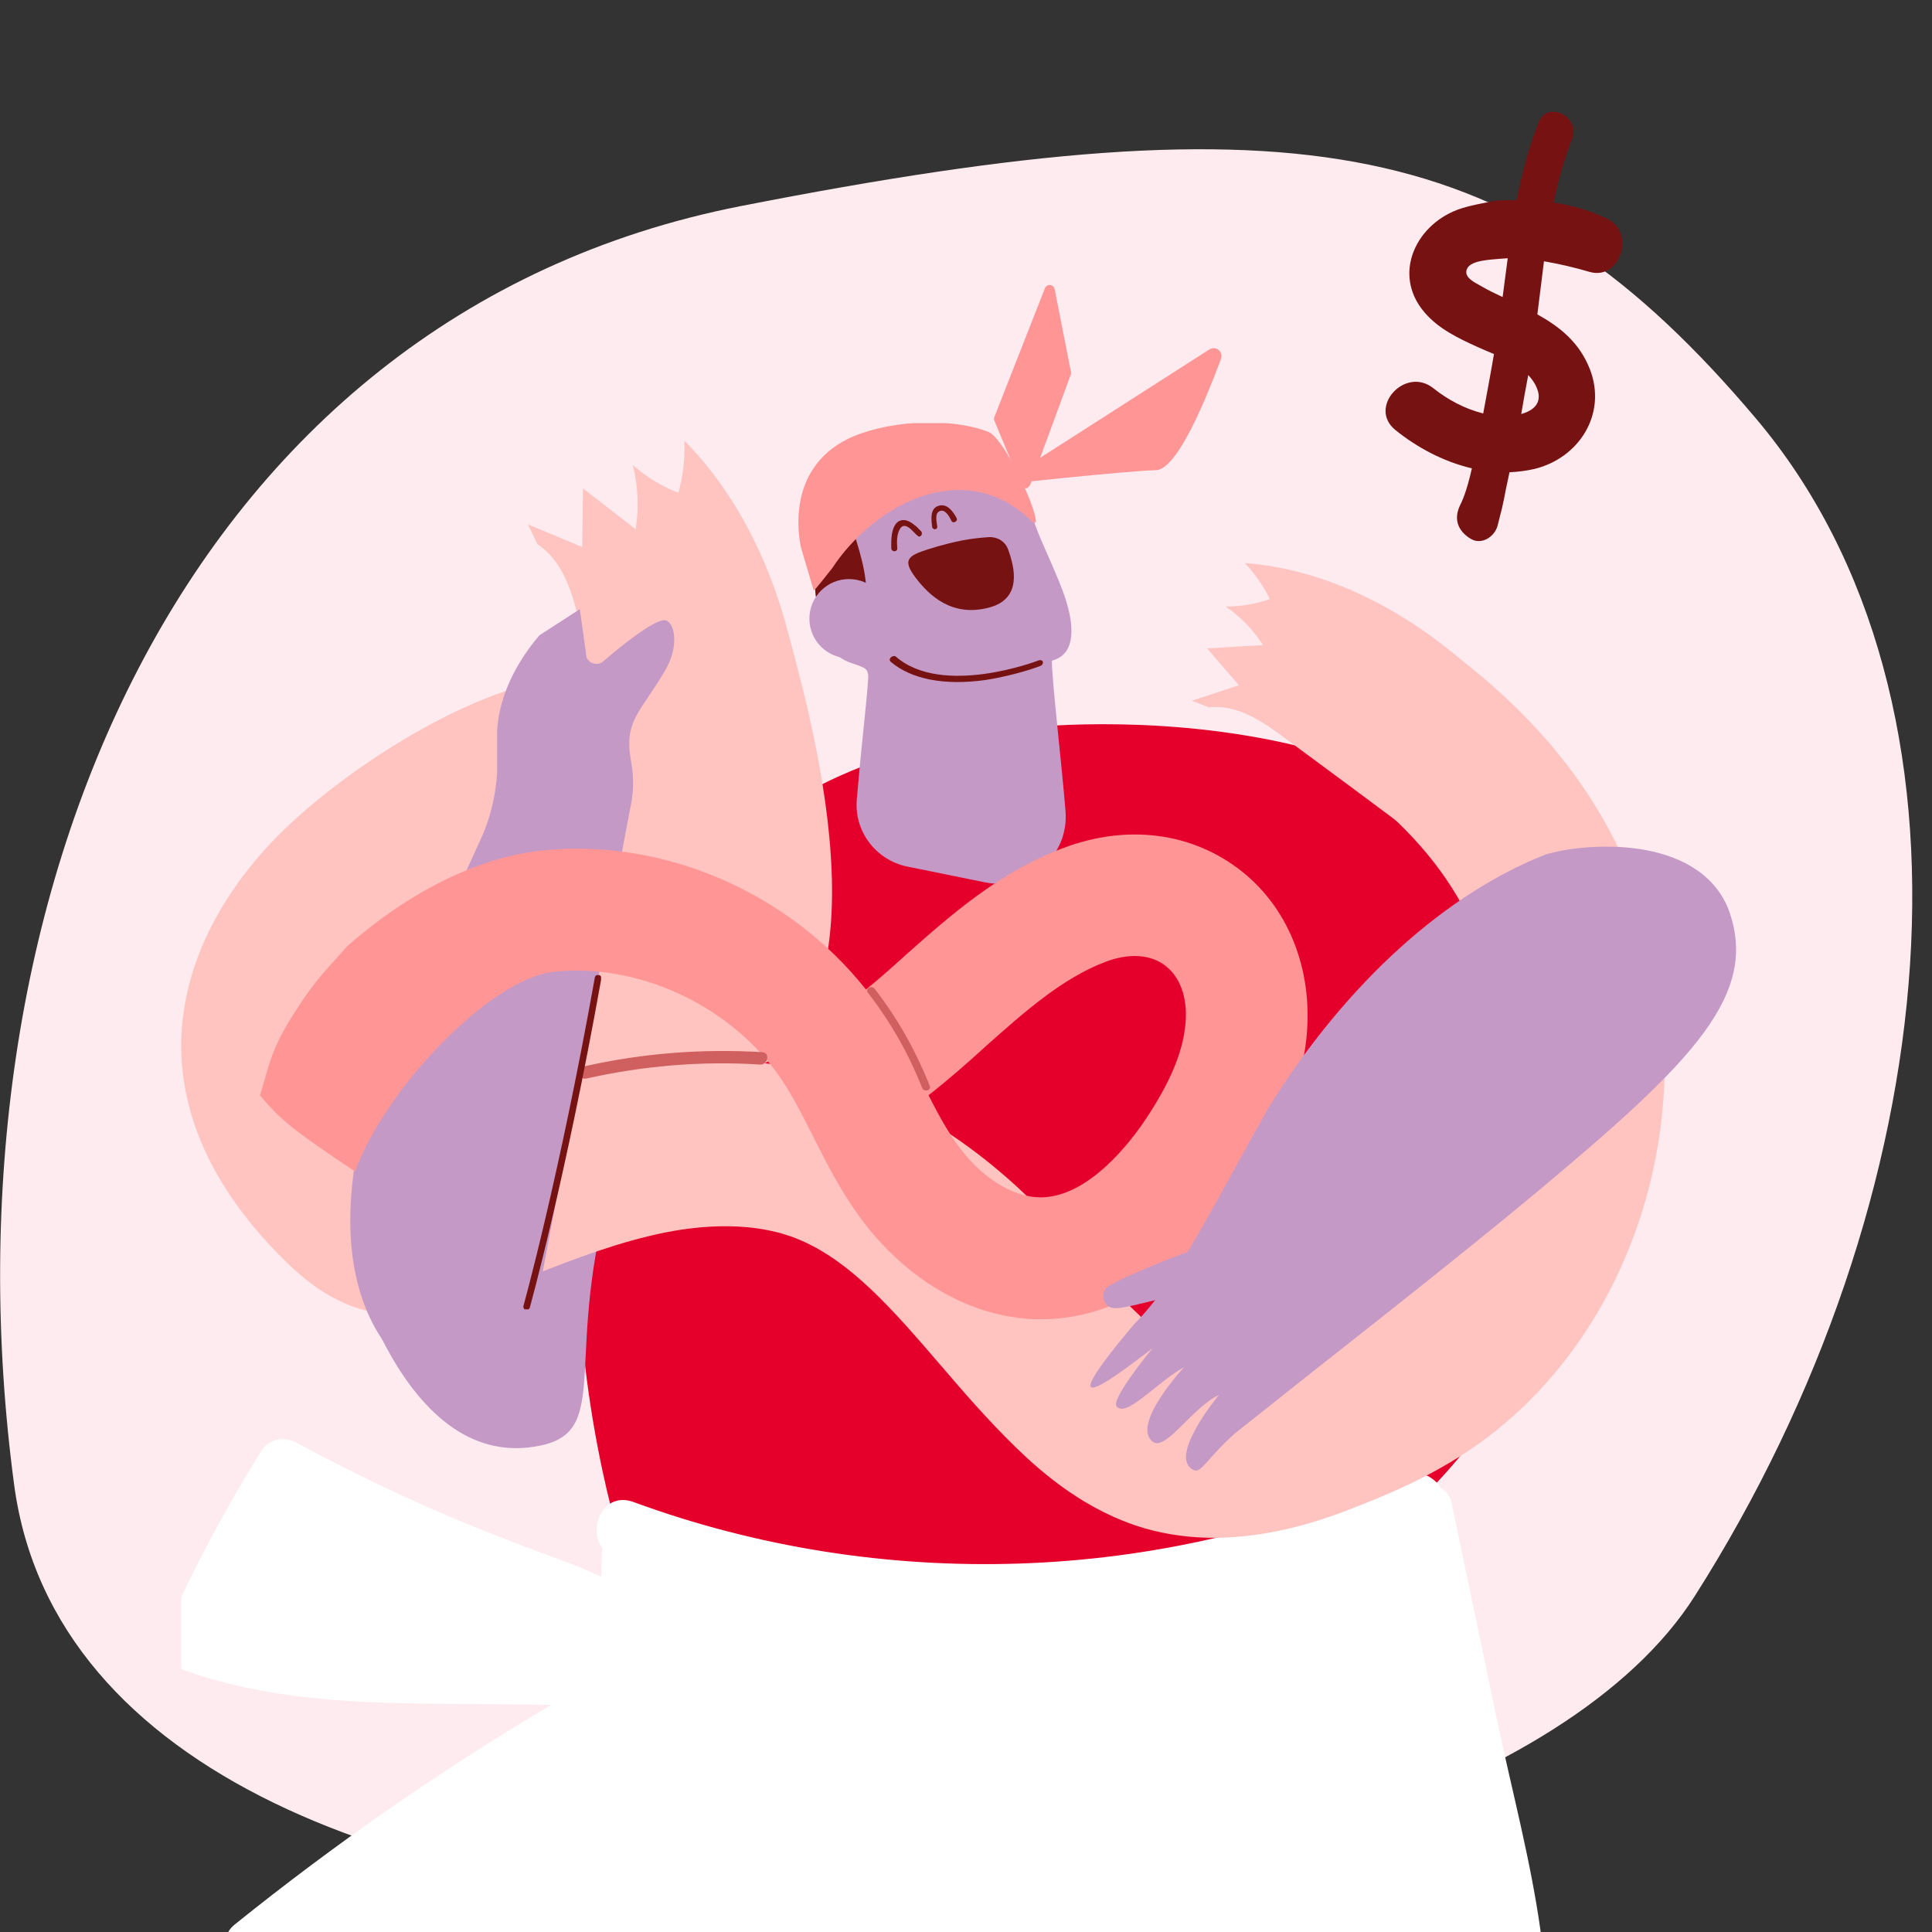 <svg width="232" height="232" viewBox="0 0 232 232" fill="none" xmlns="http://www.w3.org/2000/svg">
<rect x="0" y="0" width="232" height="232" fill="#333333" stroke="none"/>
<g clip-path="url(#clip0)">
<path d="M89.006 24.737C21.616 37.942 -7.597 108.611 1.697 178.285C10.992 247.96 173.105 239.456 203.499 191.681C233.893 143.907 239.613 84.308 210.871 50.268C182.129 16.228 156.395 11.531 89.006 24.737Z" fill="#FEEBEF"/>
<g clip-path="url(#clip1)">
<path d="M74.426 184.853C74.426 184.853 46.098 95.062 124.19 87.314C124.19 87.314 190.779 80.137 192.68 130.855C192.68 130.855 186.406 229.535 74.426 184.853Z" fill="#E4002B"/>
<path d="M184.991 231.858C183.816 223.412 181.565 215.062 179.803 206.711C177.992 197.979 176.132 189.247 174.321 180.514C174.125 179.656 173.684 179.083 173.097 178.749C172.167 177.27 170.209 176.268 168.104 177.174C139.372 190.249 105.697 191.251 76.083 180.371C72.461 179.035 70.504 183.473 72.364 186.002C72.314 186.193 72.266 186.431 72.266 186.67C71.923 202.464 71.238 218.259 71.238 234.005C71.238 236.964 71.776 239.97 74.126 242.069C76.573 244.264 80.097 244.741 83.23 245.362C90.817 246.841 98.452 247.938 106.137 248.654C121.8 250.133 137.561 249.943 153.175 248.129C160.615 247.27 168.202 246.316 175.446 244.407C181.858 242.833 185.921 238.634 184.991 231.858Z" fill="white"/>
<path d="M40.899 146.957C40.899 146.957 47.36 177.414 65.015 173.562C73.571 171.695 67.487 162.786 73.571 141.823L85.453 104.664L65.015 120.35L40.899 146.957Z" fill="#C599C6"/>
<path d="M127.945 97.344C127.469 91.497 126.313 81.705 126.313 79.329C129.926 78.425 128.42 73.387 127.945 71.913C127.279 69.727 125.045 65.068 124.522 63.595C124 62.216 123.524 60.695 122.194 59.887C119.912 58.461 116.347 58.461 113.733 58.746C110.834 59.032 107.839 59.935 105.368 61.503C102.991 63.025 100.948 65.306 100.615 68.206C100.472 69.537 100.758 70.725 101.185 71.913C100.52 71.866 99.807 72.056 99.094 72.484C95.909 74.433 99.284 78.188 101.518 79.329C102.183 79.661 102.944 79.804 103.609 80.136C104.37 80.469 104.275 81.135 104.227 81.895C104.085 83.892 103.847 85.888 103.657 87.885C103.419 90.166 103.134 93.066 102.896 95.918C102.516 99.768 105.13 103.238 108.885 104.046L118.249 105.947C123.572 107.041 128.42 102.715 127.945 97.344Z" fill="#C599C6"/>
<path d="M121.053 65.972C120.72 65.021 119.77 64.451 118.771 64.498C116.728 64.641 114.921 64.878 111.404 65.972C109.075 66.732 108.315 67.207 109.931 69.346C111.547 71.485 114.304 74.147 118.771 72.959C122.764 71.913 121.861 68.158 121.053 65.972Z" fill="#771212"/>
<path d="M107.745 65.876C107.697 65.068 107.649 64.213 108.077 63.5C108.267 63.167 108.553 63.072 108.885 63.215C109.408 63.452 109.741 63.975 110.216 64.355C110.549 64.641 110.929 64.023 110.549 63.737C110.596 63.785 110.359 63.547 110.311 63.5C110.169 63.357 110.026 63.167 109.836 63.072C109.503 62.787 109.075 62.502 108.6 62.454C106.984 62.359 106.984 64.831 107.032 65.876C107.079 66.304 107.745 66.304 107.745 65.876Z" fill="#771212"/>
<path d="M112.545 63.215C112.498 62.739 112.212 61.693 112.783 61.408C113.496 61.028 114.019 62.074 114.256 62.549C114.446 62.929 115.064 62.596 114.874 62.216C114.446 61.408 113.733 60.41 112.688 60.743C111.642 61.075 111.832 62.406 111.927 63.215C111.927 63.642 112.593 63.69 112.545 63.215Z" fill="#771212"/>
<path d="M97.858 67.445C98.144 69.156 97.288 72.959 98.999 72.674C98.999 72.674 100.805 69.964 103.895 73.197C104.417 70.059 103.467 66.922 102.516 63.928C102.469 63.833 102.421 63.69 102.326 63.642C102.183 63.547 101.993 63.642 101.851 63.737C100.33 64.736 98.999 65.924 97.906 67.35C97.858 67.398 97.906 67.493 97.953 67.493C98.001 67.493 98.001 67.398 97.953 67.398" fill="#771212"/>
<path d="M123.857 62.549C115.587 54.563 104.75 60.885 99.95 68.206C99.902 68.253 97.763 71.01 97.716 70.915L96.195 65.781C95.862 64.355 94.484 56.417 101.708 52.757C105.986 50.618 113.686 49.953 118.676 51.854C121.005 52.805 125.996 64.593 123.857 62.549Z" fill="#FF9595"/>
<path d="M63.399 62.977C65.585 63.88 67.772 64.783 69.911 65.686C69.958 63.357 69.958 61.028 70.006 58.651C72.097 60.267 74.236 61.931 76.327 63.547C76.755 60.98 76.612 58.366 75.995 55.847C77.611 57.273 79.464 58.414 81.46 59.174C82.031 57.13 82.268 55.039 82.173 52.9C88.352 59.174 92.392 67.35 94.626 75.906C96.86 84.462 107.644 120.82 89.907 128.754C83.729 125.76 76.517 129.014 69.768 130.155C68.96 123.6 72.002 100.243 75.186 99.15C75.709 98.96 74.569 98.199 74.426 97.629C72.858 90.356 71.337 83.036 69.768 75.763C68.96 71.866 67.867 67.54 64.54 65.354" fill="#FFC4C0"/>
<path d="M143.116 84.145C145.001 83.542 146.886 82.889 148.77 82.286C147.497 80.828 146.223 79.32 144.95 77.863C147.191 77.712 149.432 77.612 151.674 77.461C150.502 75.652 148.974 74.044 147.191 72.838C148.974 72.838 150.808 72.536 152.489 71.933C151.725 70.375 150.706 68.918 149.483 67.611C156.869 68.164 163.95 71.079 170.062 75.149C176.175 79.22 181.421 84.547 186.057 90.226C180.504 91.734 175.411 94.95 171.743 99.373C171.438 99.775 171.03 100.227 170.521 100.277C170.062 100.328 169.604 100.026 169.247 99.725C164.255 96.006 159.263 92.287 154.272 88.618C151.572 86.608 148.516 84.547 145.205 84.949" fill="#FFC4C0"/>
<path d="M145.768 184.663C143.059 184.663 140.255 184.33 137.451 183.522C130.464 181.478 125.283 177.01 122.003 173.825C118.676 170.593 115.682 167.123 112.83 163.796C107.269 157.331 101.993 151.199 95.529 148.68C89.636 146.398 82.696 147.254 77.896 148.442C72.525 149.726 67.201 151.865 61.545 154.099C59.929 154.764 58.313 155.382 56.65 156C54.368 156.903 50.518 158.377 45.908 157.759C40.49 157.046 36.687 153.861 33.978 151.152C26.041 143.261 21.953 134.8 21.763 126.102C21.62 117.783 25.137 109.37 31.982 101.812C38.779 94.349 52.562 84.89 63.874 82.038L68.722 101.194C62.401 102.81 51.659 109.512 46.621 115.074C43.246 118.781 41.44 122.536 41.535 125.674C41.63 129.952 45.1 134.325 47.999 137.224C48.285 137.51 48.522 137.747 48.712 137.89C49.045 137.747 49.378 137.652 49.568 137.557C51.136 136.939 52.705 136.321 54.226 135.703C60.262 133.279 66.536 130.807 73.285 129.191C84.217 126.577 94.103 126.91 102.659 130.237C113.733 134.515 122.241 141.788 128.8 149.44C131.509 152.578 134.361 155.62 137.07 158.187C139.922 160.944 142.204 162.465 144.295 163.083C148.24 164.223 152.28 163.796 155.987 162.37C160.17 160.753 163.307 159.185 165.826 157.426C174.714 151.294 180.323 139.363 180.18 127.1C179.99 113.315 174.096 102.62 161.548 93.493L173.193 77.522C190.922 90.451 199.667 106.565 199.905 126.862C200.143 145.828 191.397 163.796 177.043 173.73C173.146 176.44 168.725 178.674 163.069 180.86C158.601 182.666 152.47 184.663 145.768 184.663Z" fill="#FFC4C0"/>
<path d="M50.234 165.16C50.234 165.16 34.365 156.759 46.859 124.675L58.028 100.101C58.979 97.819 59.549 95.239 59.692 92.815V87.681C59.977 83.451 62.021 79.519 64.777 76.286L69.626 73.149L70.433 78.901C70.719 79.709 71.764 79.994 72.43 79.424C74.569 77.57 78.656 74.29 79.892 74.48C80.985 74.67 81.65 77.522 79.844 80.564C76.85 85.65 74.854 86.553 75.804 91.544C76.137 93.398 76.09 95.3 75.662 97.153L62.068 169.167" fill="#C599C6"/>
<path d="M121.528 158.139C115.444 157.188 109.551 153.671 104.94 148.3C101.708 144.497 99.617 140.409 97.668 136.511C96.242 133.707 94.911 131.045 93.248 128.763C87.164 120.493 76.422 115.644 66.536 116.69C58.931 117.498 46.308 130.602 42.638 140.679C35.155 135.688 33.579 134.377 31.216 131.52C32.004 129.257 32.289 126.554 34.761 122.561C37.565 118.045 38.306 117.44 41.725 113.6C49.235 106.993 57.505 102.953 64.968 102.145C79.559 100.576 94.674 107.088 103.99 118.829C105.558 117.546 107.127 116.167 108.743 114.693C114.256 109.798 119.96 104.759 127.612 101.859C135.359 98.912 143.202 99.958 149.095 104.616C154.989 109.275 157.888 117.07 156.795 125.389C156.082 130.855 153.801 136.369 149.856 142.358C142.964 152.768 134.076 158.472 124.903 158.424C123.762 158.424 122.621 158.329 121.528 158.139ZM111.499 131.52C112.878 134.23 114.256 136.749 116.015 138.793C118.676 141.93 122.051 143.784 124.95 143.784C130.701 143.784 135.787 137.129 137.688 134.23C140.397 130.142 141.918 126.624 142.299 123.44C142.726 120.207 141.871 117.498 140.017 116.024C138.211 114.598 135.644 114.408 132.745 115.502C127.612 117.45 123.144 121.396 118.439 125.579C116.205 127.623 113.923 129.619 111.499 131.52Z" fill="#FF9595"/>
<path d="M136.115 159.093C141.249 153.959 145.151 145.78 152.28 133.089C161.834 117.688 173.945 107.18 185.59 102.617C190.2 101.191 203.66 100.148 207.462 108.942C211.502 119.304 203.375 127.432 184.41 143.261C175.163 150.98 158.316 164.176 158.316 164.176L148.25 172.162C144.876 175.204 144.25 176.961 143.347 176.534C140.115 175.013 146.383 167.494 146.383 167.494C143.056 169.11 139.973 174.347 138.404 173.111C135.79 171.067 142.183 164.176 142.183 164.176C138.808 166.077 135.22 170.307 134.079 168.881C133.366 167.978 138.404 161.893 138.404 161.893C132.381 166.561 126.313 170.761 136.115 159.093Z" fill="#C599C6"/>
<path d="M101.946 79.043C104.571 79.043 106.699 76.915 106.699 74.29C106.699 71.665 104.571 69.537 101.946 69.537C99.321 69.537 97.193 71.665 97.193 74.29C97.193 76.915 99.321 79.043 101.946 79.043Z" fill="#C599C6"/>
<path d="M144.064 149.792C144.064 149.792 136.012 152.707 133.163 154.429C131.965 155.151 132.434 157.009 133.792 157.091C135.724 157.206 143.117 154.599 144.188 155.254" fill="#C599C6"/>
<path d="M111.642 130.38C109.978 126.197 107.792 122.299 105.035 118.734C104.655 118.259 103.847 118.734 104.227 119.209C106.936 122.727 109.123 126.529 110.739 130.665C110.976 131.188 111.88 130.95 111.642 130.38Z" fill="#D06060"/>
<path d="M91.518 126.343C84.363 125.925 77.266 126.453 70.266 128.028C69.324 128.256 69.466 129.742 70.407 129.514C77.307 127.975 84.266 127.383 91.321 127.838C92.235 127.848 92.501 126.385 91.518 126.343Z" fill="#D06060"/>
<g clip-path="url(#clip2)">
<path d="M73.635 207.517C80.876 225.697 86.989 244.383 91.704 263.503C93.023 268.808 101.4 265.19 100.086 259.973C95.282 240.858 89.257 222.167 82.016 203.987C79.998 198.898 71.617 202.428 73.635 207.517Z" fill="white"/>
<path d="M75.384 210.176C89.775 223.472 103.287 237.749 115.827 252.925C119.307 257.134 125.326 250.312 121.846 246.103C109.306 230.928 95.794 216.65 81.403 203.354C77.374 199.665 71.355 206.487 75.384 210.176Z" fill="white"/>
<path d="M83.417 192.441C80.172 191.642 76.026 190.627 74.895 190.289C72.546 189.619 70.392 188.449 68.168 187.638C64.357 186.248 60.587 184.812 56.812 183.287C49.58 180.353 42.501 176.965 35.625 173.256C34.158 172.448 32.306 172.728 31.369 174.246C26.923 181.381 22.982 188.8 19.593 196.543C18.922 198.047 19.57 199.3 20.715 199.904C20.948 200.113 21.313 200.271 21.631 200.387C33.977 204.95 47.421 204.519 60.364 204.649C62.277 204.676 64.278 204.699 66.191 204.727C52.939 212.57 40.232 221.406 28.195 231.094C27.003 232.049 26.895 233.299 27.351 234.297C27.578 235.173 28.201 235.983 29.378 236.363C41.675 240.04 53.925 243.675 66.263 247.305C68.252 247.906 70.086 246.516 70.284 244.505C71.564 230.833 74.641 217.506 79.389 204.665C81.18 205.677 83.41 205.821 85.5 204.239" fill="white"/>
</g>
</g>
<path d="M125.003 79.93L124.949 79.959C124.841 80.018 121.935 81.107 118.249 81.67C113.357 82.334 109.433 81.569 106.943 79.456C106.794 79.313 106.808 79.082 106.999 78.92C107.191 78.759 107.454 78.727 107.603 78.87C113.2 83.71 124.618 79.355 124.726 79.296C124.965 79.221 125.144 79.291 125.238 79.464C125.255 79.623 125.218 79.811 125.003 79.93Z" fill="#771212"/>
<g clip-path="url(#clip3)">
<path fill-rule="evenodd" clip-rule="evenodd" d="M71.888 117.062C72.102 117.1 72.244 117.305 72.206 117.519C70.035 129.659 67.889 139.531 66.285 146.369C65.484 149.788 64.817 152.448 64.352 154.254C64.119 155.157 63.936 155.847 63.811 156.311C63.749 156.543 63.701 156.719 63.669 156.837L63.632 156.97L63.62 157.014C63.62 157.014 63.62 157.015 63.24 156.909C62.861 156.803 62.861 156.803 62.861 156.803L62.873 156.76L62.909 156.629C62.941 156.512 62.988 156.338 63.05 156.107C63.174 155.645 63.357 154.958 63.589 154.058C64.053 152.257 64.718 149.602 65.518 146.189C67.119 139.363 69.262 129.505 71.43 117.38C71.469 117.166 71.673 117.024 71.888 117.062ZM63.134 157.289C62.925 157.23 62.802 157.013 62.861 156.803L63.24 156.909L63.62 157.015C63.561 157.225 63.344 157.347 63.134 157.289Z" fill="#771212"/>
</g>
<g clip-path="url(#clip4)">
<path d="M190.945 44.403C189.671 41.104 187.308 39.257 184.612 37.752C184.874 35.638 185.143 33.489 185.404 31.376C187.236 31.689 189.045 32.11 190.867 32.645C194.547 33.724 196.431 27.991 193.066 26.306C191.114 25.332 188.872 24.67 186.562 24.33C187.116 21.718 187.804 19.171 188.77 16.721C189.86 14.035 185.863 11.992 184.773 14.678C183.572 17.714 182.762 20.833 182.123 24.025C181.709 24.049 181.302 24.038 180.887 24.062C180.409 24.036 180.409 24.089 179.931 24.062C179.625 24.062 176.75 24.68 177.517 24.508C176.816 24.658 176.149 24.816 175.511 25.017C170.126 26.718 167.08 32.841 171.044 37.495C172.741 39.499 175.177 40.651 177.521 41.709C178.096 41.98 178.75 42.231 179.397 42.517C179.003 44.902 178.539 47.271 178.109 49.648C175.916 49.108 173.844 47.996 172.125 46.623C168.751 43.926 164.198 48.907 167.564 51.639C170.202 53.769 173.381 55.452 176.75 56.24C176.101 59.131 175.515 60.316 175.324 60.687C174.525 62.35 175.079 63.776 176.597 64.695C177.915 65.498 179.478 64.446 179.83 63.137C180.819 59.346 180.419 60.532 181.266 56.711C182.28 56.664 183.275 56.538 184.292 56.305C189.593 54.997 192.972 49.768 190.945 44.403ZM177.918 34.389C177.052 33.907 175.696 33.283 176.173 32.262C176.657 31.205 179.193 31.182 180.108 31.077C180.408 31.065 180.716 31.018 181.052 31.015C180.833 32.576 180.649 34.145 180.438 35.671C179.557 35.26 178.712 34.856 177.918 34.389ZM183.516 45.035C183.847 45.404 184.142 45.766 184.38 46.228C185.413 48.204 184.292 49.275 182.673 49.717C182.927 48.163 183.225 46.581 183.516 45.035Z" fill="#771212"/>
</g>
<path d="M123.718 58.199L128.563 45.033C128.624 44.947 128.62 44.841 128.616 44.735L126.642 34.708C126.588 34.413 126.305 34.191 125.946 34.226C125.757 34.275 125.59 34.366 125.492 34.582L119.396 50.103C119.359 50.231 119.344 50.401 119.412 50.526L122.618 58.261C122.735 58.575 123.079 58.71 123.393 58.592C123.537 58.46 123.639 58.35 123.718 58.199Z" fill="#FF9595"/>
<path d="M119.845 58.216C119.845 58.216 135.346 56.529 138.821 56.461C141.426 56.383 144.965 47.545 146.626 43.078C146.8 42.605 146.547 42.043 146.074 41.87C145.794 41.754 145.499 41.807 145.25 41.944L119.845 58.216Z" fill="#FF9595"/>
</g>
<defs>
<clipPath id="clip0">
<rect width="232" height="232" fill="white"/>
</clipPath>
<clipPath id="clip1">
<rect width="186.698" height="198.833" fill="white" transform="translate(21.763 50.808)"/>
</clipPath>
<clipPath id="clip2">
<rect width="69.078" height="119.486" fill="white" transform="translate(-0.641 209.929) rotate(-48.182)"/>
</clipPath>
<clipPath id="clip3">
<rect width="9.335" height="40.14" fill="white" transform="translate(62.837 117.086)"/>
</clipPath>
<clipPath id="clip4">
<rect width="25.196" height="52.382" fill="white" transform="translate(173.786 10.668) rotate(11.961)"/>
</clipPath>
</defs>
</svg>

